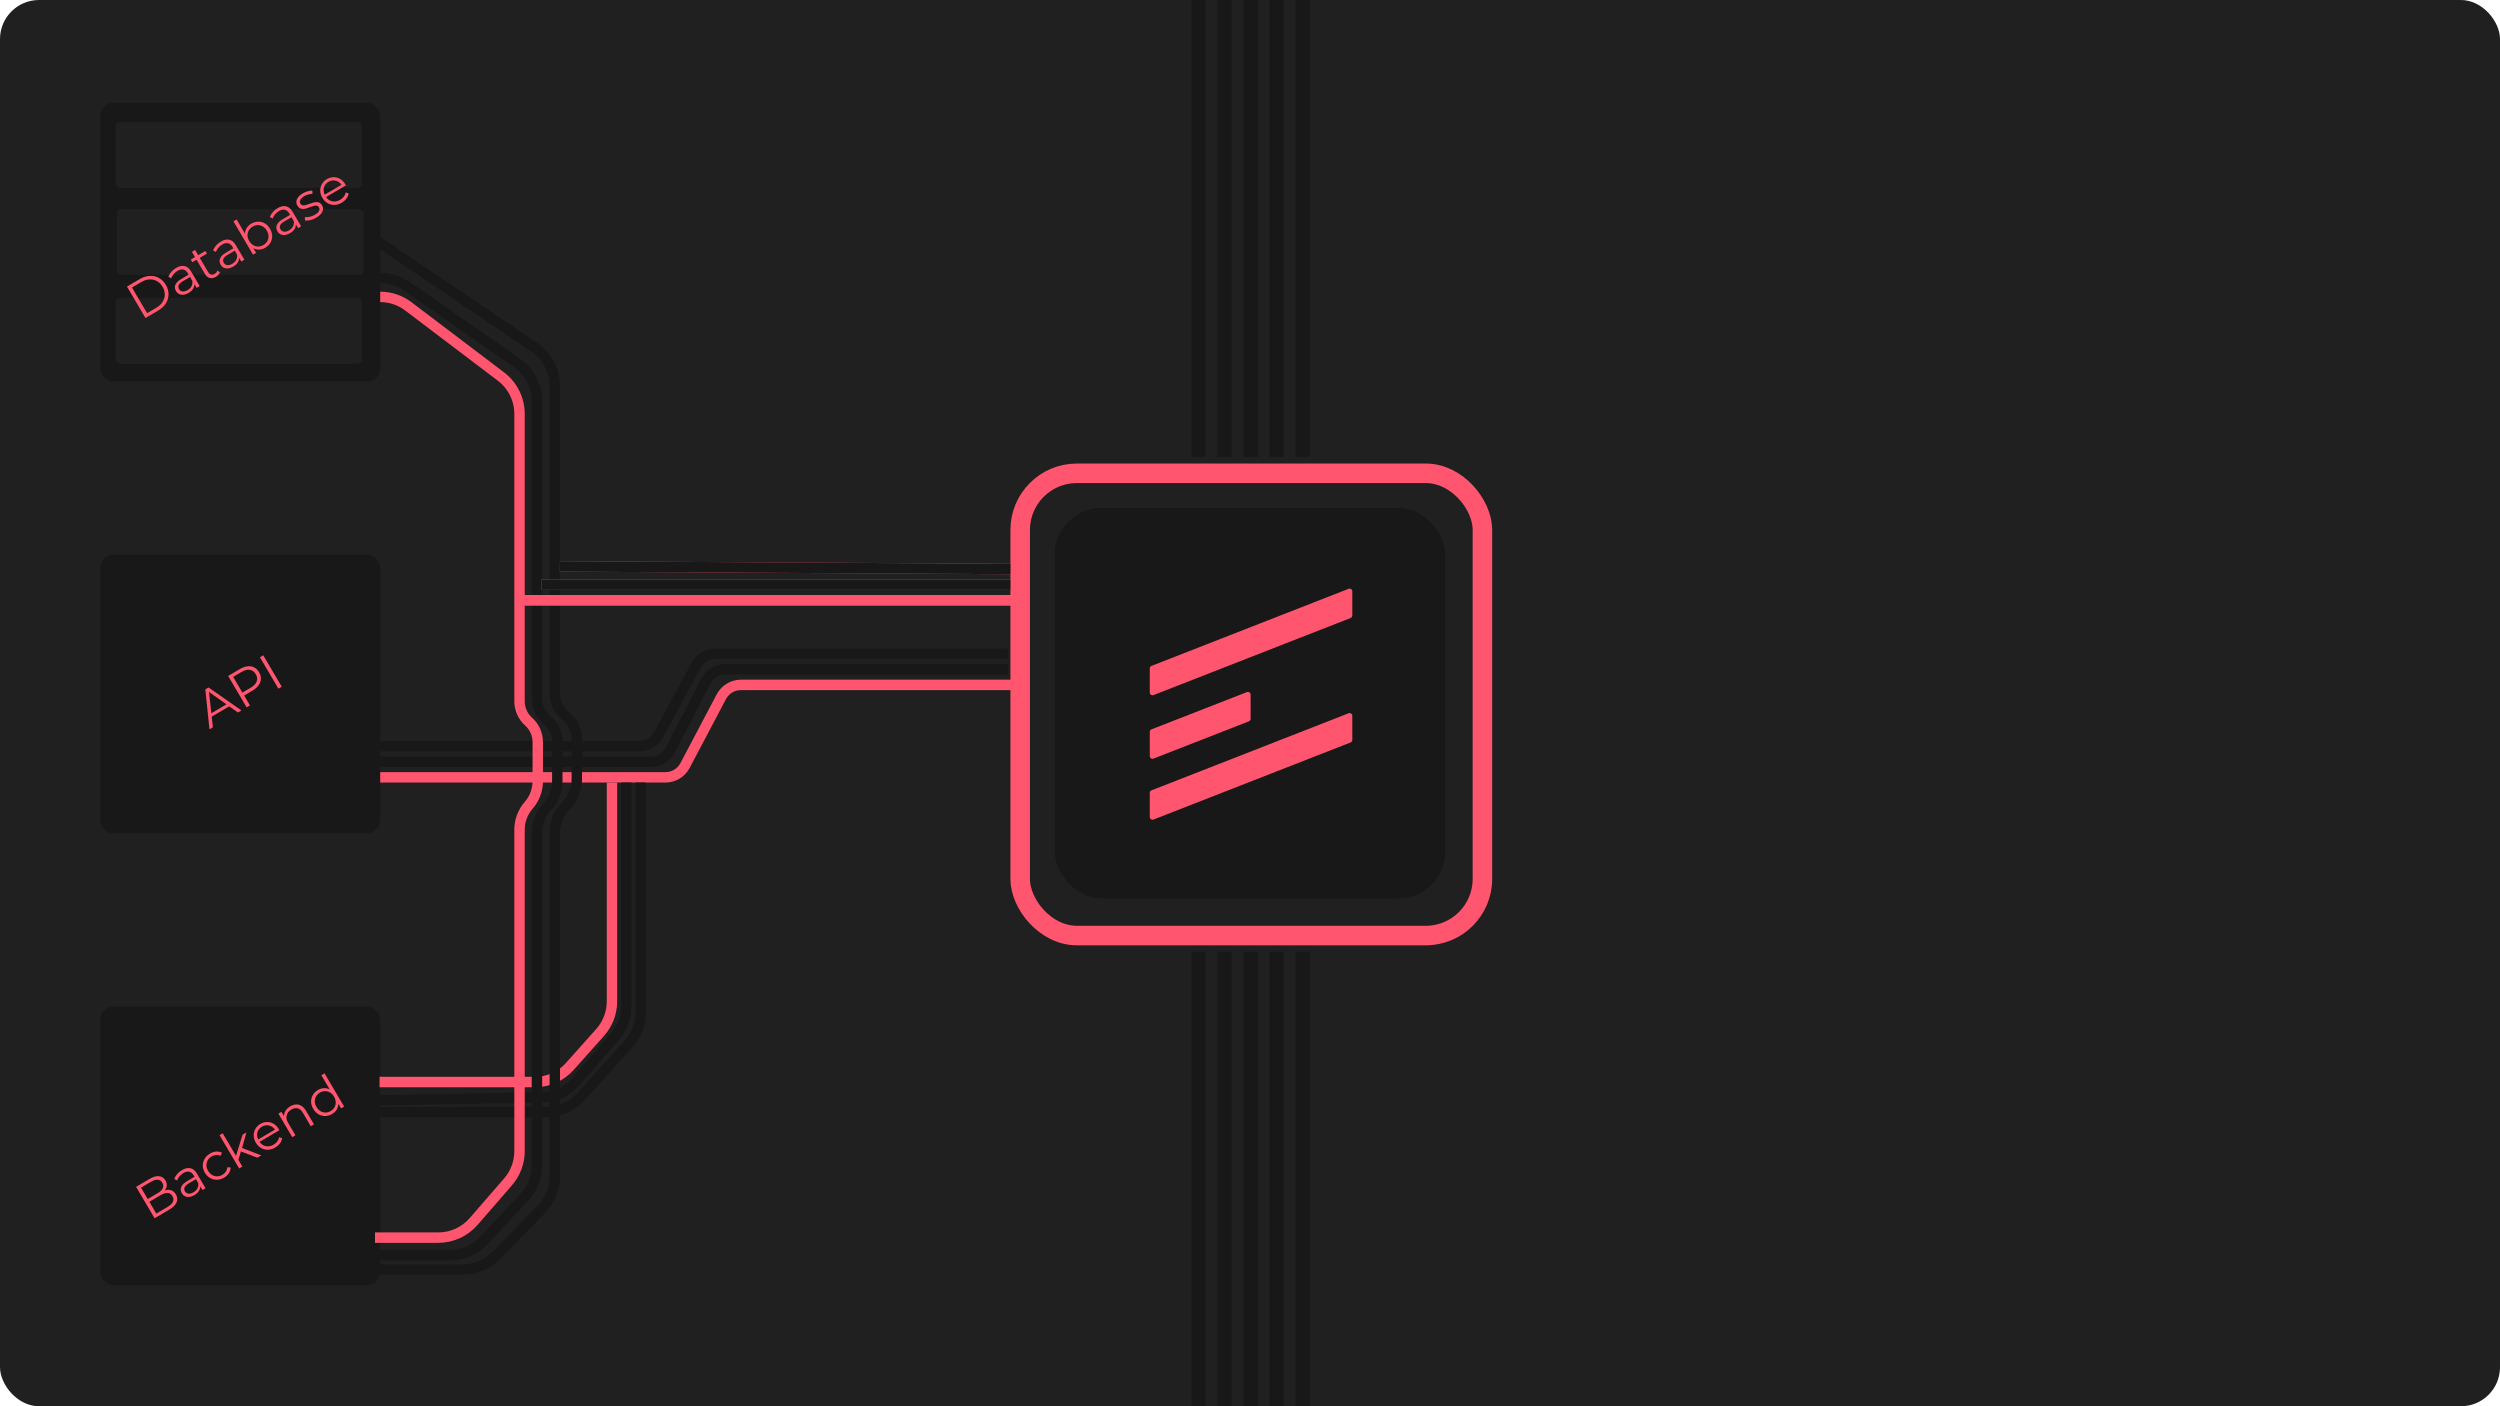 <svg width="1920" height="1080" viewBox="0 0 1920 1080" fill="none" xmlns="http://www.w3.org/2000/svg">
    <g clip-path="url(#clip0_716_47)">
        <rect width="1920" height="1080" rx="30" fill="#202020"/>
        <rect x="810" y="390" width="300" height="300" rx="36" fill="#181818"/>
        <rect x="783.5" y="363.5" width="355" height="355" rx="43.5" stroke="#FF556E" stroke-width="15"/>
        <path d="M883.03 513.347C883.03 512.484 883.558 511.711 884.359 511.397L1035.73 452.195C1037.1 451.66 1038.58 452.671 1038.58 454.144V472.681C1038.58 473.543 1038.05 474.316 1037.25 474.63L885.877 533.832C884.508 534.368 883.03 533.356 883.03 531.883V513.347Z" fill="#FF556E"/>
        <path d="M883.03 562.089C883.03 561.226 883.559 560.451 884.362 560.137L957.625 531.522C958.998 530.986 960.48 531.999 960.48 533.474V552.032C960.48 552.895 959.951 553.67 959.147 553.983L885.884 582.599C884.512 583.135 883.03 582.121 883.03 580.647V562.089Z" fill="#FF556E"/>
        <path d="M883.03 608.929C883.03 608.067 883.558 607.293 884.359 606.98L1035.73 547.777C1037.1 547.242 1038.58 548.254 1038.58 549.727V568.263C1038.58 569.125 1038.05 569.899 1037.25 570.212L885.877 629.415C884.508 629.95 883.03 628.938 883.03 627.465V608.929Z" fill="#FF556E"/>
        <rect x="955" width="11" height="351" fill="#181818"/>
        <rect x="975" width="11" height="351" fill="#181818"/>
        <rect x="995" width="11" height="351" fill="#181818"/>
        <rect x="935" width="11" height="351" fill="#181818"/>
        <rect x="915" width="11" height="351" fill="#181818"/>
        <rect x="955" y="731" width="11" height="351" fill="#181818"/>
        <rect x="975" y="731" width="11" height="351" fill="#181818"/>
        <rect x="995" y="731" width="11" height="351" fill="#181818"/>
        <rect x="935" y="731" width="11" height="351" fill="#181818"/>
        <rect x="915" y="731" width="11" height="351" fill="#181818"/>
        <rect x="77" y="79" width="215" height="214" rx="10" fill="#181818"/>
        <rect x="77" y="426" width="215" height="214" rx="10" fill="#181818"/>
        <rect x="77" y="773" width="215" height="214" rx="10" fill="#181818"/>
        <rect x="89" y="94" width="189" height="50" rx="3" fill="#202020"/>
        <rect x="89" y="94" width="189" height="50" rx="3" fill="#202020"/>
        <rect x="89" y="94" width="189" height="50" rx="3" fill="#202020"/>
        <rect x="89" y="94" width="189" height="50" rx="3" fill="#202020"/>
        <rect x="89" y="229" width="189" height="50" rx="3" fill="#202020"/>
        <rect x="89" y="229" width="189" height="50" rx="3" fill="#202020"/>
        <rect x="89" y="229" width="189" height="50" rx="3" fill="#202020"/>
        <rect x="89" y="229" width="189" height="50" rx="3" fill="#202020"/>
        <rect x="90" y="161" width="189" height="50" rx="3" fill="#202020"/>
        <rect x="90" y="161" width="189" height="50" rx="3" fill="#202020"/>
        <rect x="90" y="161" width="189" height="50" rx="3" fill="#202020"/>
        <rect x="90" y="161" width="189" height="50" rx="3" fill="#202020"/>
        <path d="M111.723 244.229L97.512 220.103L107.335 214.318C109.908 212.802 112.464 211.992 115.003 211.889C117.552 211.75 119.901 212.27 122.05 213.449C124.199 214.628 125.97 216.401 127.364 218.767C128.759 221.134 129.45 223.543 129.44 225.994C129.429 228.445 128.751 230.763 127.408 232.948C126.073 235.095 124.119 236.927 121.546 238.443L111.723 244.229ZM112.974 240.521L120.108 236.319C122.245 235.06 123.851 233.557 124.926 231.809C126.011 230.025 126.557 228.141 126.564 226.156C126.557 224.148 125.985 222.179 124.849 220.249C123.698 218.296 122.253 216.842 120.514 215.885C118.775 214.929 116.869 214.504 114.796 214.611C112.733 214.681 110.633 215.346 108.496 216.605L101.362 220.807L112.974 240.521ZM151.019 221.082L148.664 217.084L148.175 216.49L144.237 209.804C143.33 208.264 142.196 207.338 140.836 207.025C139.499 206.699 137.98 207.036 136.279 208.038C135.108 208.728 134.108 209.58 133.281 210.593C132.455 211.606 131.863 212.651 131.507 213.728L129.328 212.551C129.787 211.228 130.538 209.981 131.581 208.809C132.61 207.615 133.837 206.598 135.262 205.759C137.606 204.379 139.754 203.902 141.708 204.329C143.672 204.72 145.351 206.099 146.745 208.466L153.363 219.701L151.019 221.082ZM144.883 224.929C143.527 225.727 142.215 226.206 140.947 226.365C139.688 226.487 138.565 226.314 137.576 225.844C136.574 225.351 135.768 224.587 135.159 223.553C134.604 222.611 134.322 221.633 134.312 220.617C134.311 219.565 134.681 218.512 135.421 217.457C136.171 216.365 137.407 215.312 139.131 214.297L145.369 210.622L146.445 212.449L140.276 216.083C138.529 217.112 137.494 218.139 137.17 219.166C136.869 220.178 136.99 221.144 137.531 222.063C138.14 223.097 139.029 223.688 140.199 223.834C141.369 223.981 142.677 223.628 144.125 222.775C145.503 221.963 146.504 220.956 147.127 219.754C147.759 218.515 147.952 217.163 147.708 215.697L149.254 217.061C149.499 218.527 149.256 219.954 148.527 221.343C147.821 222.718 146.606 223.914 144.883 224.929ZM165.832 212.589C164.132 213.59 162.551 213.902 161.091 213.524C159.63 213.147 158.406 212.119 157.418 210.442L147.41 193.451L149.857 192.009L159.784 208.863C160.407 209.92 161.151 210.58 162.018 210.843C162.908 211.092 163.858 210.919 164.869 210.324C165.949 209.688 166.663 208.85 167.009 207.81L168.906 209.06C168.681 209.781 168.285 210.448 167.717 211.06C167.173 211.66 166.544 212.169 165.832 212.589ZM147.723 201.39L146.525 199.357L157.726 192.759L158.924 194.792L147.723 201.39ZM185.35 200.86L182.995 196.862L182.506 196.268L178.567 189.582C177.66 188.042 176.527 187.116 175.166 186.803C173.829 186.477 172.31 186.814 170.61 187.816C169.438 188.506 168.439 189.358 167.612 190.371C166.785 191.384 166.194 192.429 165.837 193.505L163.658 192.328C164.117 191.006 164.868 189.759 165.911 188.587C166.941 187.393 168.168 186.376 169.593 185.537C171.936 184.156 174.085 183.68 176.039 184.107C178.002 184.498 179.681 185.877 181.075 188.243L187.693 199.479L185.35 200.86ZM179.213 204.707C177.857 205.505 176.546 205.984 175.277 206.143C174.019 206.265 172.895 206.091 171.906 205.622C170.904 205.129 170.099 204.365 169.49 203.331C168.935 202.389 168.652 201.41 168.642 200.395C168.642 199.343 169.011 198.29 169.752 197.235C170.501 196.143 171.738 195.09 173.461 194.075L179.699 190.4L180.775 192.227L174.606 195.861C172.86 196.889 171.825 197.917 171.501 198.943C171.2 199.956 171.32 200.922 171.862 201.841C172.471 202.875 173.36 203.465 174.53 203.612C175.699 203.759 177.008 203.406 178.455 202.553C179.834 201.741 180.835 200.734 181.457 199.532C182.089 198.293 182.283 196.941 182.039 195.475L183.585 196.839C183.829 198.304 183.587 199.732 182.857 201.121C182.151 202.496 180.936 203.691 179.213 204.707ZM203.781 190.235C202.196 191.169 200.562 191.652 198.878 191.684C197.182 191.693 195.559 191.225 194.012 190.279C192.465 189.334 191.116 187.884 189.966 185.931C188.802 183.955 188.188 182.073 188.125 180.284C188.071 178.459 188.466 176.818 189.31 175.361C190.154 173.905 191.358 172.716 192.92 171.796C194.643 170.781 196.413 170.265 198.229 170.247C200.054 170.193 201.763 170.626 203.356 171.544C204.95 172.463 206.288 173.841 207.37 175.679C208.44 177.494 208.996 179.333 209.041 181.194C209.072 183.033 208.628 184.749 207.709 186.342C206.814 187.922 205.505 189.22 203.781 190.235ZM194.34 195.564L179.276 169.991L181.723 168.55L189.275 181.371L191.083 185.227L193.476 188.738L196.683 194.184L194.34 195.564ZM202.33 188.165C203.617 187.407 204.596 186.443 205.269 185.273C205.928 184.08 206.245 182.779 206.22 181.371C206.181 179.939 205.749 178.522 204.923 177.12C204.084 175.696 203.055 174.631 201.835 173.926C200.615 173.221 199.33 172.879 197.981 172.9C196.618 172.898 195.293 173.276 194.006 174.034C192.72 174.792 191.735 175.774 191.053 176.981C190.381 178.151 190.057 179.44 190.082 180.849C190.13 182.244 190.574 183.654 191.413 185.079C192.239 186.48 193.257 187.552 194.467 188.293C195.687 188.998 196.979 189.352 198.342 189.354C199.714 189.319 201.043 188.923 202.33 188.165ZM228.936 175.185L226.581 171.187L226.092 170.593L222.153 163.907C221.247 162.368 220.113 161.442 218.753 161.129C217.415 160.802 215.897 161.14 214.196 162.141C213.024 162.832 212.025 163.683 211.198 164.697C210.371 165.71 209.78 166.755 209.424 167.831L207.245 166.654C207.704 165.331 208.455 164.084 209.498 162.913C210.527 161.718 211.754 160.702 213.179 159.863C215.522 158.482 217.671 158.005 219.625 158.433C221.589 158.824 223.267 160.203 224.661 162.569L231.28 173.805L228.936 175.185ZM222.799 179.032C221.444 179.831 220.132 180.31 218.864 180.468C217.605 180.591 216.481 180.417 215.493 179.947C214.491 179.454 213.685 178.691 213.076 177.657C212.521 176.715 212.239 175.736 212.228 174.721C212.228 173.669 212.598 172.615 213.338 171.56C214.088 170.469 215.324 169.416 217.047 168.4L223.286 164.726L224.362 166.553L218.192 170.186C216.446 171.215 215.411 172.243 215.087 173.269C214.786 174.282 214.907 175.248 215.448 176.167C216.057 177.201 216.946 177.791 218.116 177.938C219.286 178.085 220.594 177.732 222.042 176.879C223.42 176.067 224.421 175.06 225.043 173.857C225.675 172.618 225.869 171.266 225.625 169.801L227.171 171.165C227.416 172.63 227.173 174.057 226.444 175.446C225.737 176.822 224.523 178.017 222.799 179.032ZM242.887 167.2C241.394 168.079 239.859 168.705 238.283 169.076C236.693 169.425 235.329 169.501 234.192 169.304L234.158 166.724C235.218 166.843 236.444 166.77 237.837 166.507C239.216 166.221 240.537 165.706 241.801 164.961C243.524 163.946 244.609 162.951 245.056 161.976C245.49 160.978 245.442 160.031 244.914 159.135C244.522 158.468 243.999 158.08 243.346 157.97C242.702 157.823 241.982 157.86 241.184 158.082C240.373 158.282 239.502 158.563 238.571 158.926C237.639 159.289 236.694 159.628 235.736 159.945C234.8 160.249 233.887 160.431 232.994 160.493C232.088 160.531 231.234 160.369 230.432 160.005C229.653 159.629 228.959 158.923 228.35 157.889C227.768 156.901 227.523 155.854 227.614 154.748C227.706 153.642 228.151 152.56 228.951 151.501C229.76 150.405 230.934 149.404 232.474 148.497C233.646 147.807 234.912 147.277 236.274 146.909C237.621 146.517 238.823 146.351 239.879 146.41L239.968 149.003C238.839 148.926 237.747 149.043 236.693 149.354C235.625 149.643 234.631 150.058 233.712 150.599C232.081 151.56 231.044 152.558 230.601 153.592C230.168 154.591 230.208 155.526 230.722 156.399C231.128 157.089 231.653 157.507 232.297 157.654C232.964 157.787 233.709 157.766 234.534 157.59C235.368 157.377 236.239 157.096 237.148 156.746C238.079 156.383 239.019 156.062 239.968 155.781C240.926 155.464 241.852 155.275 242.744 155.214C243.646 155.116 244.486 155.255 245.265 155.632C246.054 155.972 246.739 156.636 247.321 157.624C247.943 158.681 248.186 159.776 248.049 160.909C247.921 162.006 247.423 163.104 246.554 164.204C245.695 165.267 244.473 166.266 242.887 167.2ZM262.542 155.622C260.658 156.732 258.774 157.316 256.889 157.374C254.991 157.409 253.233 156.974 251.617 156.069C249.987 155.141 248.645 153.781 247.589 151.989C246.533 150.196 245.978 148.388 245.925 146.562C245.894 144.724 246.315 143.021 247.187 141.455C248.069 139.852 249.349 138.557 251.026 137.569C252.726 136.567 254.461 136.071 256.231 136.081C258.01 136.054 259.692 136.519 261.276 137.473C262.846 138.405 264.166 139.779 265.235 141.594C265.303 141.709 265.366 141.842 265.424 141.994C265.492 142.109 265.566 142.235 265.647 142.373L249.897 151.651L248.821 149.824L263.262 141.318L262.723 142.61C261.951 141.3 260.981 140.309 259.811 139.636C258.65 138.927 257.418 138.57 256.115 138.564C254.812 138.558 253.528 138.927 252.264 139.671C251.024 140.402 250.078 141.346 249.429 142.502C248.779 143.659 248.483 144.916 248.541 146.275C248.598 147.634 249.02 148.979 249.805 150.312L250.028 150.691C250.84 152.07 251.856 153.112 253.076 153.817C254.305 154.485 255.636 154.8 257.068 154.761C258.509 154.686 259.93 154.236 261.332 153.41C262.435 152.76 263.342 151.963 264.054 151.017C264.789 150.058 265.264 148.974 265.48 147.763L267.793 148.537C267.557 149.976 266.979 151.306 266.059 152.529C265.162 153.738 263.99 154.769 262.542 155.622Z" fill="#FF556E"/>
        <path d="M160.863 560.091L157.681 529.469L160.197 527.987L185.437 545.616L182.748 547.199L159.277 530.524L160.311 529.915L163.517 558.528L160.863 560.091ZM161.409 551.088L160.949 548.573L174.977 540.311L176.953 541.932L161.409 551.088ZM189.428 543.265L175.216 519.139L184.246 513.82C186.291 512.616 188.245 511.914 190.108 511.714C191.958 511.491 193.639 511.77 195.151 512.55C196.672 513.294 197.947 514.539 198.976 516.286C199.977 517.986 200.441 519.693 200.368 521.408C200.304 523.086 199.733 524.691 198.655 526.223C197.577 527.756 196.016 529.125 193.971 530.329L186.354 534.816L186.781 532.94L191.978 541.763L189.428 543.265ZM186.903 533.146L185.034 532.576L192.582 528.129C194.995 526.708 196.517 525.115 197.149 523.351C197.79 521.549 197.549 519.695 196.425 517.788C195.288 515.858 193.777 514.737 191.891 514.424C190.027 514.098 187.889 514.646 185.477 516.067L177.929 520.513L178.356 518.636L186.903 533.146ZM213.829 528.891L199.618 504.766L202.169 503.263L216.38 527.389L213.829 528.891Z" fill="#FF556E"/>
        <path d="M118.723 935.631L104.512 911.505L114.92 905.374C117.609 903.791 120.006 903.106 122.113 903.32C124.242 903.52 125.889 904.608 127.053 906.584C127.825 907.894 128.164 909.179 128.072 910.441C128.002 911.689 127.574 912.854 126.788 913.936C126.025 915.004 125.023 915.904 123.782 916.635L123.88 915.463C125.42 914.556 126.883 914.019 128.27 913.852C129.667 913.648 130.953 913.835 132.128 914.411C133.29 914.965 134.277 915.931 135.089 917.31C136.293 919.355 136.469 921.387 135.616 923.406C134.785 925.411 132.854 927.307 129.821 929.094L118.723 935.631ZM120.035 932.026L128.548 927.012C130.662 925.767 132.072 924.456 132.778 923.081C133.471 921.682 133.35 920.19 132.417 918.605C131.496 917.043 130.263 916.237 128.718 916.188C127.159 916.116 125.323 916.702 123.209 917.947L114.42 923.124L113.182 921.022L121.143 916.332C123.073 915.195 124.35 913.948 124.974 912.59C125.621 911.219 125.518 909.809 124.665 908.362C123.799 906.891 122.616 906.118 121.117 906.042C119.627 905.929 117.917 906.441 115.986 907.578L108.301 912.105L120.035 932.026ZM155.529 913.951L153.174 909.953L152.684 909.359L148.746 902.673C147.839 901.133 146.706 900.207 145.345 899.894C144.008 899.568 142.489 899.905 140.789 900.907C139.617 901.597 138.618 902.449 137.791 903.462C136.964 904.475 136.372 905.52 136.016 906.597L133.837 905.42C134.296 904.097 135.047 902.85 136.09 901.678C137.12 900.484 138.347 899.467 139.771 898.628C142.115 897.248 144.264 896.771 146.218 897.198C148.181 897.589 149.86 898.968 151.254 901.335L157.872 912.57L155.529 913.951ZM149.392 917.798C148.036 918.596 146.724 919.075 145.456 919.234C144.198 919.356 143.074 919.183 142.085 918.713C141.083 918.22 140.278 917.456 139.668 916.422C139.114 915.48 138.831 914.502 138.821 913.486C138.82 912.434 139.19 911.381 139.93 910.326C140.68 909.234 141.917 908.181 143.64 907.166L149.878 903.491L150.954 905.318L144.785 908.952C143.039 909.981 142.004 911.008 141.68 912.035C141.379 913.047 141.499 914.013 142.04 914.932C142.649 915.966 143.539 916.557 144.708 916.703C145.878 916.85 147.187 916.497 148.634 915.644C150.013 914.832 151.013 913.825 151.636 912.623C152.268 911.384 152.462 910.032 152.218 908.566L153.764 909.93C154.008 911.396 153.766 912.823 153.036 914.212C152.33 915.587 151.115 916.783 149.392 917.798ZM172.134 904.402C170.341 905.458 168.503 906.014 166.618 906.072C164.743 906.094 162.997 905.652 161.381 904.747C159.751 903.819 158.408 902.459 157.353 900.667C156.283 898.852 155.745 897.018 155.737 895.166C155.729 893.313 156.196 891.584 157.137 889.977C158.102 888.357 159.48 887.019 161.272 885.963C162.812 885.056 164.378 884.536 165.97 884.403C167.563 884.269 169.067 884.59 170.483 885.365L169.388 887.682C168.226 887.128 167.057 886.904 165.881 887.009C164.704 887.114 163.576 887.484 162.496 888.12C161.21 888.878 160.225 889.86 159.543 891.067C158.848 892.25 158.512 893.546 158.538 894.955C158.563 896.364 158.995 897.781 159.834 899.205C160.673 900.63 161.703 901.695 162.923 902.4C164.143 903.105 165.446 903.451 166.832 903.44C168.204 903.405 169.533 903.009 170.82 902.251C171.9 901.615 172.771 900.808 173.433 899.83C174.095 898.852 174.472 897.732 174.564 896.471L177.122 896.635C177.1 898.227 176.651 899.698 175.776 901.049C174.887 902.378 173.673 903.495 172.134 904.402ZM182.839 891.55L181.06 888.373L186.28 871.464L189.279 869.698L185.804 882.004L185.116 883.988L182.839 891.55ZM183.67 897.374L168.606 871.801L171.053 870.36L186.117 895.933L183.67 897.374ZM197.697 889.112L184.607 884.149L185.076 881.319L200.695 887.346L197.697 889.112ZM211.449 881.243C209.565 882.353 207.681 882.937 205.796 882.995C203.898 883.03 202.141 882.595 200.524 881.69C198.895 880.762 197.552 879.402 196.496 877.61C195.441 875.817 194.886 874.009 194.832 872.183C194.801 870.345 195.222 868.642 196.094 867.076C196.976 865.473 198.256 864.178 199.933 863.19C201.634 862.188 203.369 861.693 205.138 861.702C206.918 861.675 208.599 862.14 210.183 863.095C211.753 864.027 213.073 865.4 214.142 867.215C214.21 867.33 214.273 867.463 214.331 867.615C214.399 867.73 214.473 867.856 214.555 867.994L198.804 877.272L197.728 875.445L212.169 866.939L211.63 868.231C210.859 866.921 209.888 865.93 208.718 865.257C207.558 864.548 206.326 864.191 205.022 864.185C203.719 864.179 202.435 864.548 201.172 865.292C199.931 866.023 198.986 866.967 198.336 868.123C197.686 869.28 197.39 870.537 197.448 871.896C197.506 873.255 197.927 874.6 198.712 875.933L198.935 876.312C199.747 877.691 200.763 878.733 201.983 879.438C203.213 880.106 204.543 880.421 205.975 880.382C207.416 880.307 208.838 879.857 210.239 879.031C211.342 878.382 212.25 877.584 212.962 876.638C213.697 875.679 214.172 874.595 214.387 873.385L216.7 874.158C216.464 875.597 215.886 876.927 214.966 878.15C214.069 879.359 212.897 880.39 211.449 881.243ZM222.939 849.638C224.41 848.772 225.866 848.301 227.307 848.226C228.758 848.114 230.131 848.45 231.429 849.234C232.749 850.004 233.923 851.262 234.952 853.008L241.144 863.52L238.697 864.961L232.647 854.691C231.523 852.783 230.195 851.632 228.661 851.235C227.137 850.802 225.514 851.093 223.791 852.108C222.504 852.866 221.534 853.793 220.88 854.89C220.236 855.951 219.94 857.131 219.994 858.43C220.057 859.693 220.494 861.013 221.306 862.392L226.909 871.904L224.462 873.346L213.804 855.251L216.148 853.871L219.071 858.834L218.144 858.127C217.947 856.479 218.264 854.915 219.094 853.435C219.911 851.933 221.193 850.667 222.939 849.638ZM255.058 855.556C253.335 856.571 251.554 857.094 249.715 857.124C247.899 857.142 246.195 856.691 244.601 855.773C242.995 854.831 241.657 853.453 240.587 851.638C239.505 849.8 238.948 847.961 238.917 846.123C238.886 844.284 239.325 842.586 240.234 841.029C241.153 839.436 242.473 838.132 244.197 837.117C245.782 836.183 247.405 835.707 249.065 835.688C250.749 835.656 252.364 836.113 253.911 837.058C255.468 837.967 256.828 839.41 257.992 841.386C259.143 843.339 259.756 845.221 259.833 847.033C259.91 848.844 259.533 850.49 258.702 851.97C257.881 853.413 256.666 854.608 255.058 855.556ZM253.951 853.283C255.238 852.525 256.218 851.561 256.89 850.391C257.572 849.185 257.889 847.884 257.841 846.488C257.802 845.057 257.37 843.64 256.545 842.238C255.706 840.814 254.676 839.749 253.456 839.044C252.259 838.325 250.974 837.983 249.602 838.018C248.239 838.016 246.914 838.394 245.628 839.152C244.364 839.896 243.403 840.865 242.744 842.058C242.071 843.228 241.747 844.517 241.772 845.926C241.798 847.335 242.23 848.752 243.069 850.176C243.894 851.578 244.924 852.643 246.158 853.371C247.378 854.076 248.669 854.429 250.032 854.431C251.381 854.41 252.688 854.027 253.951 853.283ZM261.953 851.262L258.745 845.817L256.835 842.021L254.338 838.571L246.786 825.75L249.233 824.308L264.297 849.882L261.953 851.262Z" fill="#FF556E"/>
        <path d="M292 597H511.068C517.373 597 523.161 593.51 526.103 587.933L553.996 535.067C556.939 529.49 562.726 526 569.032 526H780" stroke="#FF556E" stroke-width="8"/>
        <path d="M292 585H499.873C506.252 585 512.094 581.429 515.003 575.752L541.903 523.248C544.812 517.571 550.654 514 557.033 514H774" stroke="#181818" stroke-width="8"/>
        <path d="M292 573H490.88C497.116 573 502.851 569.586 505.824 564.104L534.676 510.896C537.649 505.414 543.384 502 549.62 502H774" stroke="#181818" stroke-width="8"/>
        <path d="M492 601V777.64C492 786.561 488.688 795.164 482.705 801.782L446.22 842.142C439.395 849.692 429.692 854 419.515 854H292" stroke="#181818" stroke-width="8"/>
        <path d="M481 601V772.564C481 781.229 477.874 789.604 472.197 796.151L442.512 830.379C435.821 838.094 426.169 842.604 415.958 842.786L292 845" stroke="#181818" stroke-width="8"/>
        <path d="M470 601V768.98C470 777.814 466.752 786.34 460.874 792.934L437.68 818.954C430.849 826.617 421.072 831 410.806 831H291.5" stroke="#FF556E" stroke-width="8"/>
        <path d="M288 950.5H336.577C347.009 950.5 356.927 945.975 363.765 938.097L390.188 907.653C395.871 901.105 399 892.726 399 884.056V637.13C399 630.277 401.487 623.657 406 618.5V618.5C410.513 613.343 413 606.723 413 599.87V569.884C413 563.914 410.454 558.226 406 554.25V554.25C401.546 550.274 399 544.586 399 538.616V317.887C399 306.619 393.725 296.002 384.745 289.196L313.564 235.248C307.358 230.545 299.786 228 292 228V228" stroke="#FF556E" stroke-width="8"/>
        <path d="M291.5 964H345.371C355.341 964 364.864 959.866 371.672 952.582L402.667 919.42C408.9 912.752 412.367 903.965 412.367 894.838V639.431C412.367 632.11 415.163 625.065 420.183 619.737V619.737C425.204 614.409 428 607.365 428 600.044V569.749C428 563.317 425.135 557.219 420.183 553.114V553.114C415.232 549.009 412.367 542.911 412.367 536.479V308.25C412.367 296.484 406.617 285.461 396.969 278.728L312.783 219.978C306.74 215.761 299.549 213.5 292.18 213.5H292" stroke="#181818" stroke-width="8"/>
        <path d="M289.5 185L410.246 266.63C420.149 273.325 426.083 284.499 426.083 296.454V532.525C426.083 539.342 429.199 545.786 434.542 550.021V550.021C439.885 554.255 443 560.699 443 567.516V598.301C443 606.021 439.962 613.431 434.542 618.929V618.929C429.122 624.427 426.083 631.837 426.083 639.557V903.481C426.083 912.889 422.4 921.924 415.823 928.65L381.091 964.169C374.318 971.096 365.039 975 355.352 975H290.5" stroke="#181818" stroke-width="8"/>
        <path d="M430 435L776 437" stroke="#FF556E" stroke-width="8"/>
        <path d="M430 435L776 437" stroke="#181818" stroke-width="8"/>
        <path d="M416 449L776 449" stroke="#FF556E" stroke-width="8"/>
        <path d="M416 449L776 449" stroke="#181818" stroke-width="8"/>
        <path d="M401 461H780" stroke="#FF556E" stroke-width="8"/>
        <path d="M401 461H780" stroke="#FF556E" stroke-width="8"/>
    </g>
    <defs>
        <clipPath id="clip0_716_47">
            <rect width="1920" height="1080" rx="30" fill="white"/>
        </clipPath>
    </defs>
</svg>
